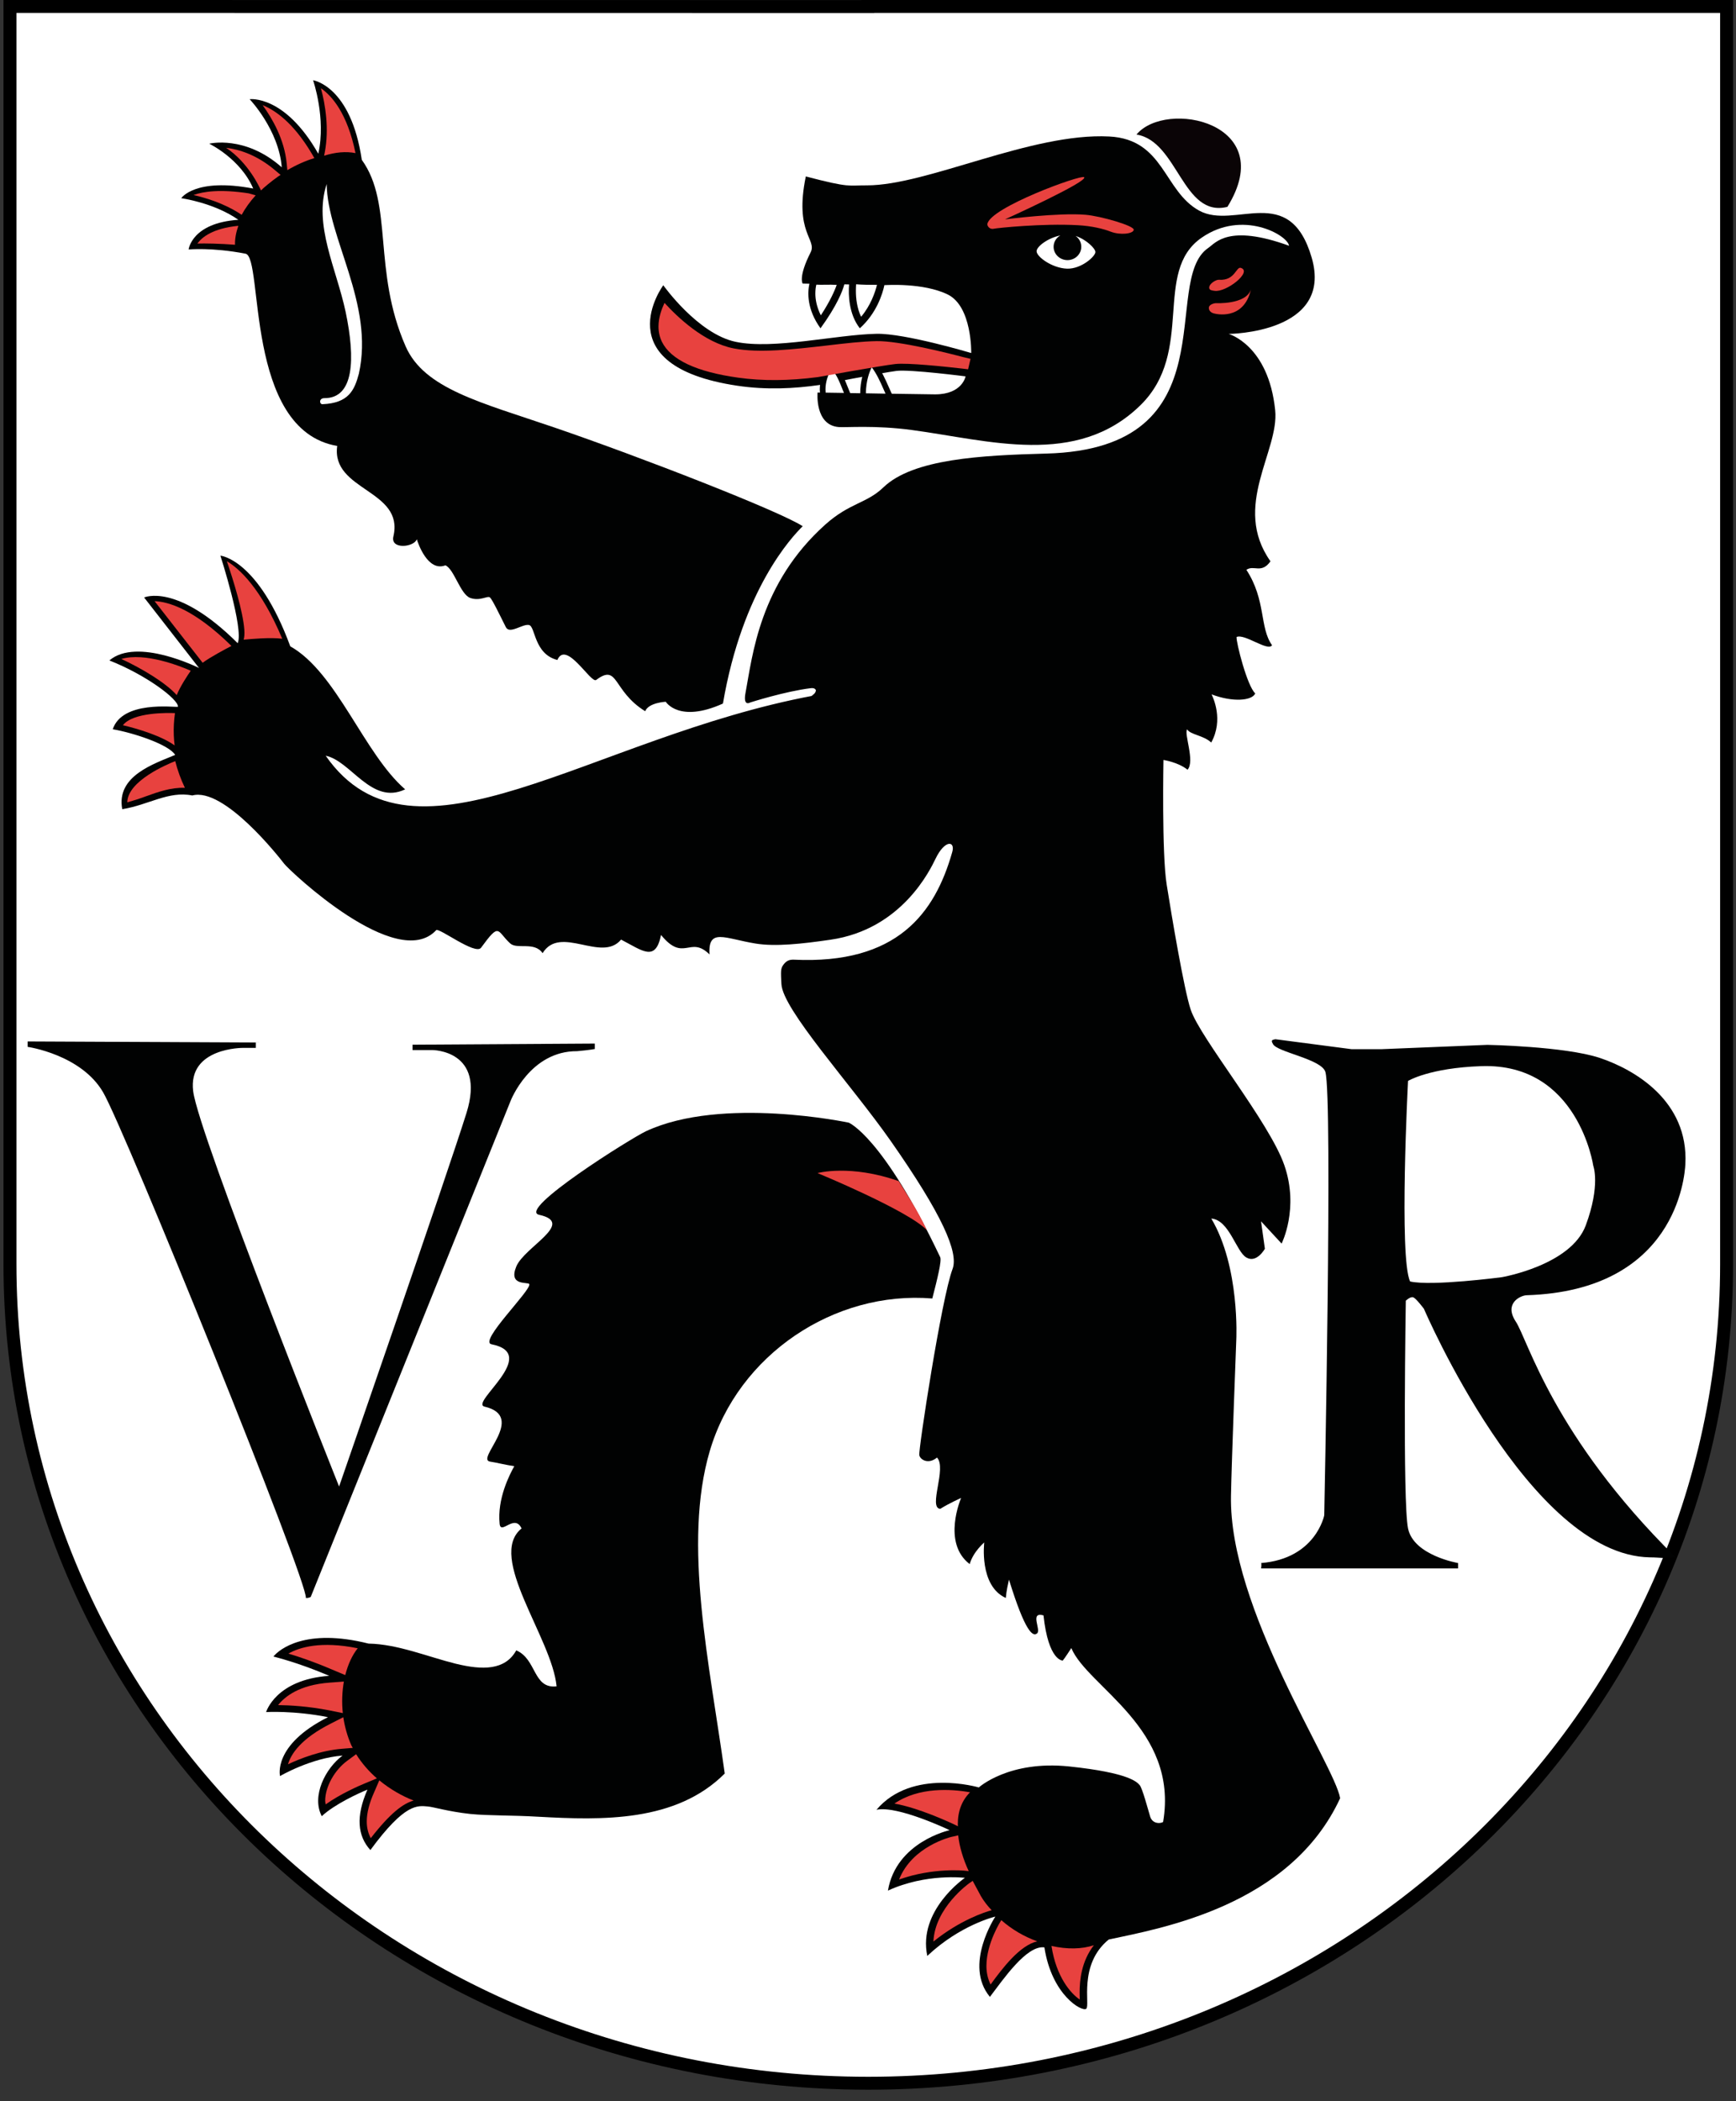 <svg width="100" height="121" viewBox="0 0 100 121" fill="none" xmlns="http://www.w3.org/2000/svg">
<rect x="0" y="0" width="100" height="121" fill="#333333" stroke="none"/>
<g clip-path="url(#clip0_275_78367)">
<path d="M49.91 0.374H99.516V73.015C99.516 99.114 77.318 120.276 49.945 120.276C22.567 120.276 0.376 99.114 0.376 73.015V0.374H49.91Z" fill="white"/>
<path fill-rule="evenodd" clip-rule="evenodd" d="M0.201 0L49.614 0.005V3.48697e-05H99.831V72.817C99.831 99.11 77.535 120.349 50.013 120.349C22.523 120.349 0.201 99.11 0.201 72.817V0ZM50.36 0.744V0.749L0.947 0.744V72.817C0.947 98.668 22.904 119.605 50.013 119.605C77.154 119.605 99.085 98.668 99.085 72.817V0.744H50.36Z" fill="black"/>
<path d="M1.592 59.978V60.291C1.592 60.291 4.671 60.727 5.94 62.908C7.205 65.083 17.767 91.166 17.618 92.029C17.783 92.044 17.9 91.968 17.9 91.968L29.412 63.404C29.412 63.404 30.521 60.52 33.245 60.539C33.939 60.478 34.263 60.414 34.263 60.414V60.101L23.765 60.166V60.474H24.898C24.898 60.474 28.002 60.467 26.873 64.093C25.739 67.719 19.533 85.611 19.533 85.611C19.533 85.611 11.445 65.371 11.128 62.849C10.81 60.323 14.006 60.349 14.006 60.349H14.736V60.039L1.592 59.978Z" fill="#010202"/>
<path d="M83.991 90.018C83.991 90.018 81.421 89.583 81.107 88.02C80.789 86.456 80.979 74.91 80.979 74.91C80.979 74.91 81.255 74.641 81.423 74.721C81.594 74.805 82.022 75.374 82.022 75.374C82.022 75.374 88.104 89.579 95.043 89.69C95.671 89.69 95.939 89.791 96.499 89.667C89.456 82.696 88.02 77.182 87.315 76.114C86.611 75.041 87.604 74.606 87.937 74.595C96.523 74.328 97.046 67.784 97.083 67.044C97.276 63.407 94.153 61.591 92.14 60.923C90.122 60.259 85.683 60.175 85.683 60.175L79.604 60.423H77.848L73.469 59.851C73.469 59.851 73.283 59.875 73.264 59.939C73.248 60.004 73.304 60.071 73.325 60.123C73.543 60.595 76.128 60.988 76.347 61.736C76.775 63.209 76.281 87.27 76.281 87.27C76.281 87.27 75.795 89.766 72.645 90.018C72.68 90.056 72.645 90.327 72.645 90.327H83.99L83.991 90.018Z" fill="#010202"/>
<path d="M31.922 24.616C36.892 26.316 44.847 29.412 46.239 30.305C45.618 30.918 42.767 33.937 41.644 40.519C39.106 41.663 38.351 40.416 38.351 40.416C38.351 40.416 37.363 40.46 37.165 40.96C35.262 39.784 35.638 38.191 34.343 39.159C34.04 39.387 32.614 36.834 32.106 38.009C30.757 37.666 30.846 36.083 30.476 35.996C30.111 35.912 29.357 36.548 29.14 36.121C28.773 35.39 28.361 34.532 28.226 34.411C28.088 34.286 27.669 34.636 27.095 34.439C26.518 34.243 26.161 32.77 25.657 32.559C24.644 32.95 24.077 31.283 24.01 31.057C23.857 31.514 22.476 31.671 22.661 30.893C23.297 28.195 19.067 28.277 19.424 25.683C14.049 24.768 15.198 14.809 14.141 14.61C12.198 14.236 10.865 14.368 10.865 14.368C10.865 14.368 11.037 12.841 13.731 12.658C12.32 11.671 10.441 11.415 10.441 11.415C10.441 11.415 11.21 10.22 14.586 10.858C13.845 9.132 12.051 8.276 12.051 8.276C12.051 8.276 14.11 7.76 16.23 9.635C16.059 7.471 14.38 5.713 14.38 5.713C14.38 5.713 16.395 5.441 18.335 8.854C18.792 6.803 18.035 4.622 18.035 4.622C18.035 4.622 20.208 4.931 20.841 9.206C22.68 11.757 21.443 15.557 23.366 19.947C24.44 22.395 27.688 23.169 31.922 24.616Z" fill="#010202"/>
<path d="M40.886 83.566C42.523 78.01 48.069 74.317 53.704 74.782C54.001 73.634 54.254 72.603 54.158 72.401C50.851 65.437 48.888 64.655 48.888 64.655C48.888 64.655 41.602 63.106 37.214 65.148C36.332 65.56 29.763 69.684 31.058 69.963C33.183 70.432 30.208 71.806 29.739 72.943C29.267 74.088 30.433 73.813 30.489 73.954C30.62 74.298 27.546 77.27 28.312 77.419C31.161 77.98 27.028 80.8 27.914 81.01C30.365 81.589 27.363 84.047 28.233 84.177C28.545 84.222 29.144 84.371 29.625 84.44C29.354 84.924 28.632 86.321 28.781 87.763C28.854 88.427 29.642 87.153 30.044 88.026C28.024 89.663 31.799 94.334 32.061 97.119C30.695 97.275 30.925 95.555 29.739 95.047C29.097 96.2 27.799 96.196 26.245 95.814C24.697 95.433 22.886 94.681 21.232 94.658C17.596 93.742 16.082 94.99 15.751 95.402C15.857 95.437 17.132 95.73 18.964 96.513C15.873 96.732 15.329 98.602 15.329 98.602C15.329 98.602 16.917 98.503 18.893 98.894C15.688 100.504 16.131 102.286 16.131 102.286C16.131 102.286 17.906 101.244 19.733 101.107C18.747 101.835 17.929 103.438 18.535 104.598C19.259 103.915 20.661 103.274 21.166 103.068C20.49 104.606 20.592 105.731 21.335 106.548C23.337 103.822 24.057 103.991 24.637 104.037C24.955 104.06 25.817 104.331 27.082 104.468C28.139 104.575 29.48 104.537 31.009 104.629C34.684 104.831 38.939 104.953 41.747 102.141C40.886 95.879 39.31 88.912 40.886 83.566Z" fill="#010202"/>
<path d="M65.465 7.75C67.156 5.705 73.71 7.057 70.704 11.913C68.121 12.56 67.855 8.125 65.465 7.75Z" fill="#0A0406"/>
<path d="M51.458 23.521V23.523H51.462L51.458 23.521Z" fill="white"/>
<path d="M47.092 67.559C47.092 67.559 48.986 67.04 51.772 68.025C52.142 68.639 52.864 69.696 53.388 70.844C52.314 69.715 47.092 67.559 47.092 67.559Z" fill="#E8423F"/>
<path d="M46.843 40.065C33.996 42.466 23.828 50.794 18.761 43.525C20.204 43.808 21.402 46.387 23.338 45.46C20.967 43.41 19.398 38.725 16.722 37.224C14.865 32.18 12.696 32.001 12.696 32.001C12.696 32.001 14.057 36.227 13.692 37.043C10.176 33.538 8.302 34.411 8.302 34.411L11.465 38.471C11.465 38.471 7.894 36.676 6.3 38.037C8.377 38.848 10.29 40.272 10.251 40.706C9.996 40.742 7.051 40.337 6.494 41.999C7.667 42.198 9.731 42.877 10.09 43.477C8.89 43.984 6.679 44.681 7.042 46.602C8.552 46.362 9.708 45.537 11.076 45.813C12.902 45.32 16.067 49.351 16.373 49.748C16.674 50.143 22.865 56.009 25.125 53.571C25.279 53.403 27.385 55.032 27.712 54.579C28.806 53.082 28.608 53.614 29.385 54.33C29.782 54.699 30.787 54.205 31.255 54.895C32.276 53.239 34.654 55.463 35.776 54.113C37.012 54.751 37.759 55.422 38.078 53.846C39.393 55.459 39.738 53.85 40.871 54.967C40.778 53.425 41.737 54.047 43.514 54.339C44.662 54.529 46.21 54.358 47.833 54.121C51.968 53.526 53.595 50.061 53.888 49.462C54.426 48.34 55.043 48.421 54.851 49.077C53.848 52.603 51.675 55.551 45.726 55.27C45.401 55.254 45.246 55.394 45.106 55.59C44.969 55.79 44.975 55.954 45.012 56.667C45.071 58.133 49.028 62.456 51.301 65.699C54.277 69.949 55.23 72.136 54.87 73.084C54.235 74.759 52.896 83.522 52.955 83.806C53.017 84.09 53.499 84.344 53.974 83.943C54.556 84.543 53.449 86.843 54.162 86.897C54.7 86.561 55.364 86.271 55.364 86.271C55.364 86.271 54.242 88.847 55.858 90.079C56.061 89.365 56.697 88.831 56.697 88.831C56.697 88.831 56.383 91.327 57.938 92.029C57.965 91.869 57.94 91.766 58.12 90.972C59.056 93.998 59.497 94.28 59.742 94.067C59.987 93.862 59.29 92.805 60.109 93.033C60.393 95.671 61.218 95.635 61.218 95.635C61.218 95.635 61.318 95.528 61.712 94.916C62.648 97.153 67.92 99.542 66.999 104.932C66.807 105.042 66.38 105.031 66.252 104.615C66.127 104.203 65.802 102.974 65.647 102.805C65.498 102.637 65.057 102.097 61.584 101.732C58.11 101.37 56.383 102.942 56.383 102.942C56.383 102.942 52.542 101.801 50.488 104.228C51.711 103.968 54.703 105.403 54.703 105.403C54.703 105.403 51.623 106.069 51.148 108.883C53.342 107.872 55.582 108.147 55.582 108.147C55.582 108.147 52.86 110.012 53.415 112.645C55.328 110.844 57.336 110.379 57.336 110.379C57.336 110.379 55.492 113.162 57.022 115.003C57.765 114.034 59.132 112.01 60.161 112.153C60.586 114.912 62.334 115.881 62.572 115.688C62.813 115.492 62.097 113.145 63.866 111.701C66.888 111.049 74.325 109.776 77.197 103.562C76.872 101.637 70.778 92.629 70.909 86.14C70.939 84.335 71.215 77.16 71.215 77.16C71.215 77.16 71.435 72.969 69.775 70.179C70.813 70.256 71.206 72.093 71.801 72.425C72.395 72.764 72.862 71.917 72.862 71.917L72.64 70.338L73.825 71.62C73.825 71.62 74.846 69.609 73.986 67.117C73.13 64.629 69.138 59.794 68.59 58.152C68.205 57.007 67.485 52.708 67.204 50.938C66.918 49.163 67.02 43.768 67.02 43.768C67.02 43.768 67.859 43.891 68.406 44.329C68.849 43.852 68.188 42.242 68.385 42.008C68.571 42.316 69.331 42.348 69.771 42.764C70.499 41.447 69.869 40.157 69.792 39.99C71.01 40.454 72.13 40.357 72.307 39.935C71.841 39.513 71.204 36.997 71.23 36.686C71.698 36.477 73.038 37.542 73.275 37.16C72.544 36.137 72.939 34.569 71.797 32.818C72.222 32.515 72.663 33.066 73.184 32.326C70.943 29.163 73.697 25.979 73.455 23.626C73.071 19.868 70.776 19.231 70.776 19.231C70.776 19.231 76.828 19.201 75.558 14.837C74.283 10.469 71.138 13.255 69.08 12.132C67.023 11.008 67.071 8.023 63.897 7.861C59.418 7.628 53.426 10.675 49.943 10.675C48.858 10.667 49 10.841 46.418 10.162C45.741 13.43 47.078 13.775 46.692 14.539C45.969 15.967 46.237 16.332 46.237 16.332L46.624 16.34C46.514 16.842 46.473 17.811 47.264 18.907C48.213 17.598 48.533 16.767 48.637 16.375L48.91 16.381C48.864 16.981 48.89 18.086 49.529 18.907C50.49 18.042 50.832 16.944 50.946 16.418L51.004 16.42C51.004 16.42 53.193 16.271 54.598 16.963C56.003 17.659 55.946 20.331 55.946 20.331C55.946 20.331 52.131 19.19 50.488 19.224C48.168 19.27 44.566 20.146 42.38 19.687C40.193 19.23 38.208 16.428 38.208 16.428C38.208 16.428 34.768 21.06 42.459 22.213C44.175 22.471 45.78 22.375 47.188 22.175C47.188 22.175 50.855 21.459 51.642 21.361C52.426 21.264 55.62 21.676 55.62 21.676C55.62 21.676 55.437 22.712 53.867 22.712C53.342 22.712 47.094 22.608 47.094 22.608C47.094 22.608 46.925 24.477 48.308 24.595C48.751 24.63 50.386 24.481 52.503 24.762C56.953 25.355 62.005 26.938 65.685 23.346C68.863 20.244 66.372 15.649 69.225 13.685C71.571 12.064 74.16 13.527 74.255 14.154C70.743 12.878 70.012 14.004 69.606 14.275C66.787 16.178 71 25.838 60.269 26.122C56.531 26.222 52.594 26.423 50.887 28.068C49.919 29 48.951 28.951 47.544 30.207C43.743 33.61 43.343 37.787 42.946 39.894C42.788 40.722 43.212 40.458 43.212 40.458C43.212 40.458 45.234 39.81 46.71 39.633C46.971 39.603 46.998 39.756 46.998 39.756C46.998 39.756 47.004 39.938 46.746 40.066" fill="#010202"/>
<path d="M6.99 37.951C8.157 38.49 9.553 39.323 10.18 40.032C10.37 39.547 10.823 38.863 10.988 38.63C10.398 38.369 8.355 37.553 6.99 37.951Z" fill="#E8423F"/>
<path d="M7.079 41.767C7.922 41.963 9.318 42.388 10.059 42.931C10.039 42.744 10.017 42.554 10.012 42.367C9.993 41.919 10.02 41.489 10.079 41.07C9.667 41.052 7.661 41.014 7.079 41.767Z" fill="#E8423F"/>
<path d="M8.904 34.622C9.085 34.849 11.581 38.056 11.673 38.17C12.086 37.858 13.029 37.357 13.332 37.201C11.159 35.062 9.674 34.65 8.904 34.622Z" fill="#E8423F"/>
<path d="M7.332 46.208C7.661 46.116 8.002 46.012 8.4 45.863C9.112 45.608 9.841 45.344 10.651 45.371C10.42 44.891 10.23 44.375 10.094 43.834C9.639 44.014 7.349 44.971 7.332 46.208Z" fill="#E8423F"/>
<path d="M14.075 36.273C14.092 36.516 14.075 36.695 14.036 36.84C14.404 36.805 15.568 36.695 16.259 36.786C15.027 33.869 13.79 32.752 13.068 32.321C13.439 33.412 13.996 35.2 14.075 36.273Z" fill="#E8423F"/>
<path d="M51.522 103.871C52.929 104.119 54.687 104.947 54.894 105.038C54.894 105.038 55.07 105.128 55.181 105.179C55.181 105.139 55.173 105.099 55.173 105.055C55.173 104.296 55.416 103.682 55.878 103.222C54.801 103.026 52.921 102.909 51.522 103.871Z" fill="#E8423F"/>
<path d="M55.82 108.467C55.801 108.482 53.856 109.867 53.768 111.817C55.303 110.577 56.755 110.112 57.124 110.012C56.896 109.779 56.682 109.505 56.492 109.184C56.498 109.192 56.498 109.188 56.196 108.631C56.196 108.631 56.073 108.409 56.031 108.322C55.991 108.354 55.933 108.394 55.82 108.467Z" fill="#E8423F"/>
<path d="M54.797 105.792C54.769 105.8 52.551 106.322 51.791 108.242C53.775 107.545 55.556 107.73 55.632 107.742C55.632 107.742 55.724 107.753 55.801 107.761C55.475 107.057 55.27 106.364 55.194 105.7C55.13 105.719 55.019 105.748 54.797 105.792Z" fill="#E8423F"/>
<path d="M60.567 112.069C60.569 112.076 60.572 112.088 60.572 112.088C60.844 113.847 61.675 114.81 62.198 115.156C62.198 115.014 62.191 114.759 62.191 114.759C62.191 114.026 62.294 112.962 63.01 112.029C62.327 112.257 61.474 112.275 60.567 112.069Z" fill="#E8423F"/>
<path d="M57.678 110.584C57.67 110.6 56.822 111.893 56.822 113.225C56.822 113.618 56.906 113.975 57.061 114.291C57.751 113.345 58.746 112.033 59.748 111.805C58.991 111.532 58.281 111.117 57.678 110.584Z" fill="#E8423F"/>
<path d="M20.472 8.817L20.477 8.813C20.006 6.526 19.116 5.515 18.487 5.084C18.61 5.532 18.734 6.127 18.792 6.793C18.846 7.414 18.837 8.092 18.71 8.766L18.671 8.967C19.316 8.764 19.931 8.709 20.472 8.817Z" fill="#E8423F"/>
<path d="M17.939 8.815C16.887 7.057 15.847 6.347 15.128 6.056C15.684 6.824 16.386 8.03 16.516 9.424L16.552 9.799C17.068 9.497 17.59 9.264 18.108 9.104L17.939 8.815Z" fill="#E8423F"/>
<path d="M14.326 11.136C12.69 10.884 11.712 11.027 11.147 11.231C11.882 11.402 12.892 11.712 13.781 12.281L13.921 12.372C14.127 11.991 14.398 11.615 14.728 11.249L14.326 11.136Z" fill="#E8423F"/>
<path d="M13.703 13.007C12.267 13.156 11.643 13.648 11.369 14.027C11.787 14.012 12.655 14.027 13.538 14.096C13.527 13.751 13.596 13.384 13.729 13.007H13.703Z" fill="#E8423F"/>
<path d="M16.163 10.073L15.824 9.788C14.777 8.907 13.765 8.603 13.025 8.513C14.307 9.366 14.951 10.783 15.033 10.968C15.155 10.835 15.661 10.417 16.019 10.165C16.071 10.133 16.112 10.105 16.163 10.073Z" fill="#E8423F"/>
<path d="M20.514 101.028L19.984 101.419C19.29 101.936 18.732 102.881 18.732 103.714C18.732 103.777 18.751 103.846 18.759 103.918C19.617 103.304 20.747 102.818 21.006 102.713L21.71 102.419C21.243 102.012 20.831 101.537 20.514 101.028Z" fill="#E8423F"/>
<path d="M19.776 98.897L19.084 99.25C17.314 100.135 16.755 101.036 16.59 101.608C17.294 101.276 18.477 100.812 19.702 100.715L20.32 100.664C20.292 100.618 20.261 100.562 20.238 100.515C20.008 99.992 19.857 99.443 19.776 98.897Z" fill="#E8423F"/>
<path d="M19.808 96.844L18.996 96.905C17.239 97.031 16.406 97.71 16.019 98.199C16.686 98.206 17.741 98.264 18.976 98.504L19.747 98.661C19.68 98.035 19.708 97.413 19.808 96.844Z" fill="#E8423F"/>
<path d="M21.548 103.23C21.264 103.861 21.127 104.418 21.127 104.907C21.127 105.267 21.21 105.584 21.357 105.864C22.489 104.407 23.226 103.865 23.828 103.697C23.151 103.434 22.461 103.037 21.849 102.533L21.548 103.23Z" fill="#E8423F"/>
<path d="M16.614 95.234C17.194 95.407 18.062 95.696 19.127 96.152L19.888 96.472C20.043 95.86 20.286 95.327 20.606 94.927C18.47 94.494 17.235 94.875 16.614 95.234Z" fill="#E8423F"/>
<path d="M70.02 17.46C70.02 17.46 69.607 17.505 69.636 17.761C69.659 18.018 69.965 18.059 69.965 18.059C69.965 18.059 71.641 18.517 72.058 16.67C71.78 17.558 70.02 17.46 70.02 17.46Z" fill="#E8423F"/>
<path d="M70.225 16.113C70.089 16.085 69.643 16.322 69.654 16.577C69.664 16.719 69.819 16.728 69.965 16.749C70.644 16.848 72.159 15.651 71.48 15.428C71.202 15.336 71.15 16.174 70.225 16.113Z" fill="#E8423F"/>
<path d="M62.451 10.206C62.286 10.036 56.988 11.964 56.875 12.912C56.865 12.989 56.982 13.231 57.248 13.173C57.448 13.128 60.073 12.857 62.089 12.97C62.874 13.011 63.563 13.177 63.977 13.341C64.521 13.553 65.279 13.471 65.308 13.234C65.337 12.998 63.387 12.441 62.535 12.37C60.984 12.236 57.893 12.633 57.893 12.633C57.893 12.633 62.7 10.454 62.451 10.206Z" fill="#E8423F"/>
<path d="M20.671 21.528C21.571 17.511 18.856 13.703 18.818 10.599C18.042 12.951 19.381 15.467 19.91 17.964C20.483 20.697 20.39 22.947 18.678 22.93C18.361 22.938 18.395 23.284 18.575 23.279C20.079 23.215 20.414 22.485 20.671 21.528Z" fill="white"/>
<path d="M61.957 13.589C62.162 13.732 62.286 13.958 62.286 14.213C62.286 14.637 61.928 14.981 61.492 14.981C61.051 14.981 60.691 14.637 60.691 14.213C60.691 13.934 60.848 13.69 61.08 13.559C60.354 13.707 59.711 14.202 59.711 14.469C59.711 14.784 60.599 15.442 61.465 15.473C62.292 15.498 63.1 14.76 63.1 14.514C63.098 14.316 62.579 13.789 61.957 13.589Z" fill="white"/>
<path d="M47.592 21.105C47.425 21.411 47.223 21.889 47.223 22.424C47.223 23.01 47.453 23.516 47.886 23.888L47.983 23.963H49.792L49.418 23.465C49.18 23.149 49.017 22.755 48.841 22.311C48.635 21.784 48.437 21.324 48.112 21.025L47.796 20.738L47.592 21.105Z" fill="#010202"/>
<path d="M49.917 21.017C49.749 21.357 49.551 21.924 49.551 22.69C49.551 22.983 49.584 23.301 49.657 23.641L49.712 23.907L50.639 23.866C50.636 23.866 51.47 23.842 51.47 23.842L52.057 23.825L51.73 23.352C51.546 23.079 51.381 22.707 51.209 22.32C50.991 21.821 50.769 21.338 50.479 20.963L50.153 20.544L49.917 21.017Z" fill="#010202"/>
<path d="M46.967 16.905C46.967 17.243 47.042 17.677 47.283 18.16C47.804 17.368 48.082 16.741 48.198 16.407C47.771 16.378 47.345 16.415 47.025 16.393C46.992 16.518 46.967 16.692 46.967 16.905Z" fill="white"/>
<path d="M49.302 16.749C49.302 17.179 49.363 17.741 49.602 18.244C50.153 17.597 50.412 16.831 50.518 16.405C50.115 16.405 49.687 16.402 49.315 16.372C49.309 16.482 49.302 16.604 49.302 16.749Z" fill="white"/>
<path d="M48.531 22.423C48.345 21.949 48.163 21.51 47.882 21.254C47.7 21.584 47.551 21.992 47.551 22.425C47.551 22.487 47.556 22.549 47.561 22.613C47.831 22.617 48.194 22.623 48.615 22.629C48.589 22.563 48.559 22.492 48.531 22.423Z" fill="white"/>
<path d="M50.907 22.442C50.704 21.976 50.486 21.506 50.214 21.152C50.082 21.416 49.886 21.93 49.878 22.651C50.249 22.658 50.636 22.664 51.008 22.671C50.975 22.592 50.945 22.52 50.907 22.442Z" fill="white"/>
<path d="M91.779 67.143C91.779 67.143 92.204 68.25 91.348 70.566C90.494 72.876 86.503 73.557 86.503 73.557C86.503 73.557 82.474 74.086 81.228 73.802C80.577 72.453 81.108 62.252 81.108 62.252C81.108 62.252 82.341 61.5 85.339 61.401C90.915 61.211 91.779 67.143 91.779 67.143Z" fill="white"/>
<path d="M37.932 18.804C37.932 19.118 37.999 19.416 38.128 19.683C38.641 20.723 40.121 21.418 42.533 21.752C43.947 21.948 45.444 21.934 47.116 21.717C47.139 21.711 50.757 21.057 51.573 20.965C52.274 20.885 54.465 21.117 55.372 21.221C55.372 21.221 55.659 21.254 55.766 21.268C55.801 21.105 55.874 20.818 55.906 20.666C55.797 20.637 55.487 20.567 55.487 20.567C54.652 20.345 51.791 19.623 50.494 19.646C49.672 19.66 48.673 19.774 47.612 19.901C45.706 20.119 43.736 20.349 42.271 20.067C40.547 19.732 39.004 18.242 38.278 17.444C38.108 17.808 37.932 18.29 37.932 18.804Z" fill="#E8423F"/>
</g>
<defs>
<clipPath id="clip0_275_78367">
<rect width="100" height="120.88" fill="white"/>
</clipPath>
</defs>
</svg>
